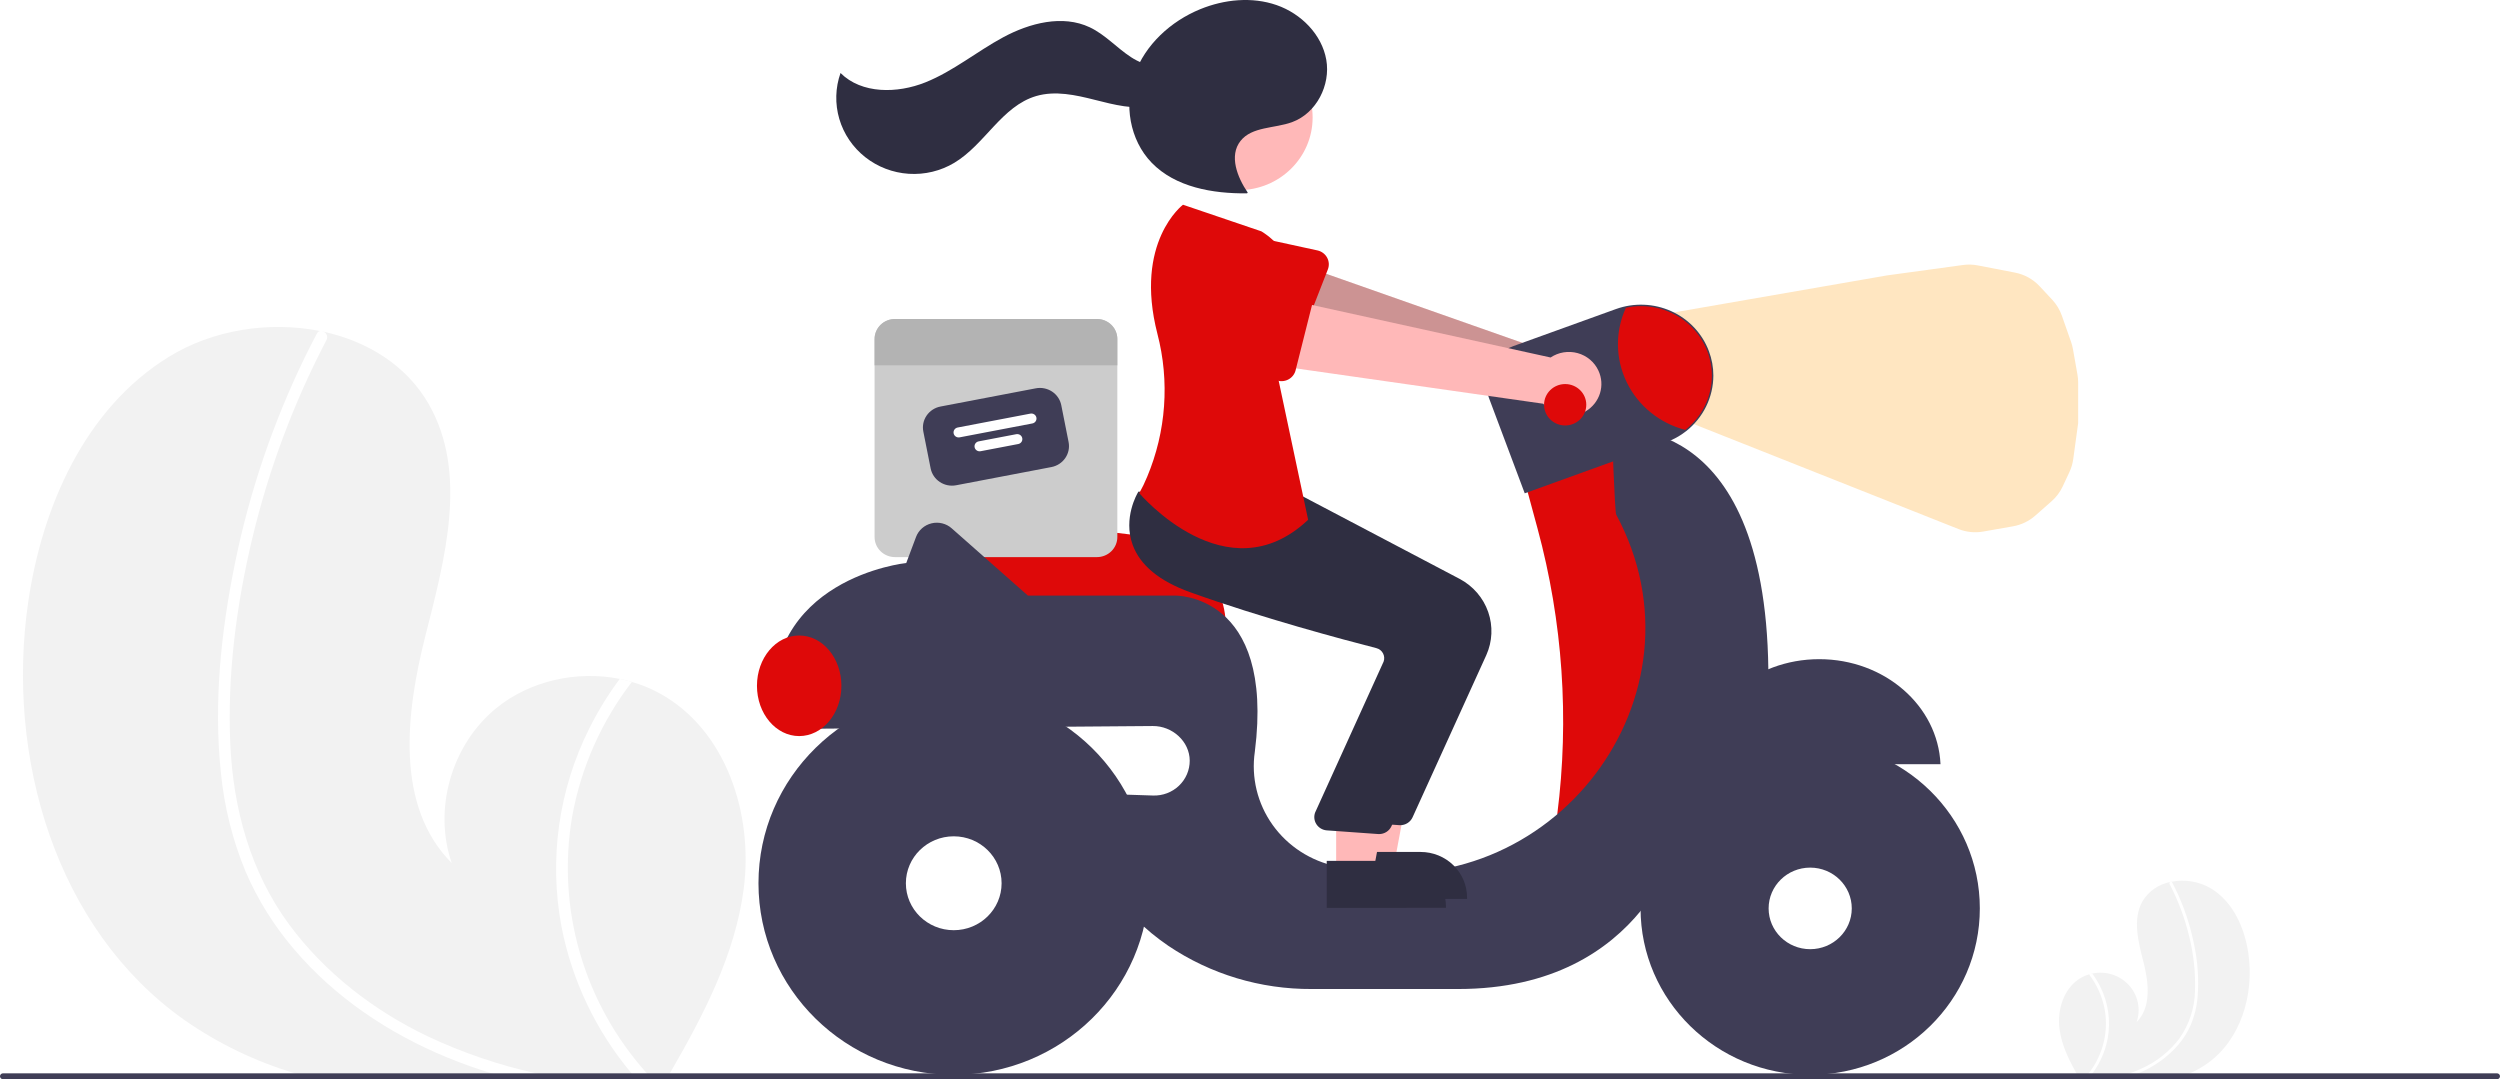 <svg width="549" height="237" viewBox="0 0 549 237" fill="none" xmlns="http://www.w3.org/2000/svg">
<g clip-path="url(#clip0_34_2)">
<path d="M452.266 225.952C452.764 229.78 454.595 233.283 456.549 236.657C456.614 236.772 456.68 236.885 456.749 237H477.058C477.469 236.895 477.874 236.781 478.278 236.657C480.572 235.972 482.737 234.927 484.69 233.563C492.162 228.282 495.037 218.304 493.739 209.363C492.931 203.808 490.446 198.137 485.606 195.145C482.978 193.575 479.843 193.036 476.827 193.636C476.75 193.65 476.673 193.667 476.595 193.682C475.339 193.92 474.15 194.416 473.104 195.138C472.058 195.859 471.18 196.789 470.526 197.867C468.219 201.888 469.593 206.868 470.727 211.343C471.858 215.818 472.472 221.174 469.189 224.474C469.67 223.094 469.768 221.613 469.472 220.183C469.177 218.754 468.498 217.427 467.507 216.34C466.515 215.253 465.246 214.445 463.831 213.998C462.415 213.551 460.904 213.482 459.452 213.798C459.215 213.848 458.98 213.904 458.75 213.973C458.192 214.133 457.655 214.354 457.147 214.631C453.276 216.752 451.708 221.637 452.266 225.952Z" fill="#F2F2F2"/>
<path d="M464.308 236.657C463.745 236.786 463.181 236.899 462.613 237H465.683C466.085 236.894 466.486 236.781 466.882 236.657C467.755 236.39 468.613 236.083 469.459 235.736C472.887 234.371 475.932 232.218 478.336 229.458C479.491 228.107 480.435 226.595 481.136 224.971C481.895 223.136 482.378 221.202 482.569 219.23C482.917 215.153 482.639 211.048 481.744 207.052C480.901 202.933 479.542 198.932 477.696 195.141C477.474 194.687 477.244 194.236 477.007 193.787C476.991 193.75 476.966 193.717 476.935 193.691C476.904 193.665 476.867 193.646 476.827 193.636C476.747 193.621 476.663 193.637 476.595 193.682C476.513 193.728 476.452 193.804 476.425 193.892C476.398 193.981 476.407 194.076 476.45 194.159C478.353 197.8 479.796 201.655 480.746 205.639C481.724 209.547 482.154 213.567 482.023 217.589C481.954 221.329 480.763 224.967 478.601 228.049C476.499 230.824 473.733 233.05 470.547 234.531C468.555 235.466 466.462 236.179 464.308 236.657Z" fill="white"/>
<path d="M457.568 237H458.474C458.575 236.887 458.673 236.772 458.769 236.657C460.831 234.199 462.228 231.271 462.831 228.143C463.563 224.24 462.993 220.209 461.207 216.648C460.709 215.649 460.122 214.695 459.453 213.798C459.215 213.848 458.981 213.904 458.75 213.973C460.51 216.261 461.694 218.924 462.205 221.746C462.661 224.391 462.51 227.102 461.762 229.681C461.013 232.261 459.688 234.644 457.881 236.657C457.78 236.772 457.675 236.887 457.568 237Z" fill="white"/>
<g filter="url(#filter0_f_34_2)">
<path d="M360.602 88.631C351.218 84.91 352.631 71.211 362.576 69.482L414.374 60.482L431.077 58.195C432.16 58.047 433.259 58.077 434.332 58.285L442.494 59.864C444.571 60.265 446.466 61.315 447.908 62.862L450.663 65.816C451.606 66.827 452.329 68.023 452.786 69.327L454.812 75.107C454.991 75.618 455.128 76.142 455.222 76.674L456.209 82.257C456.311 82.832 456.362 83.414 456.362 83.997L456.362 92.924L455.286 100.797C455.15 101.795 454.864 102.766 454.438 103.678L452.976 106.806C452.393 108.053 451.56 109.166 450.527 110.075L446.945 113.231C445.565 114.447 443.877 115.258 442.066 115.577L435.499 116.731C433.677 117.052 431.801 116.86 430.082 116.178L360.602 88.631Z" fill="#FFE6C1"/>
</g>
<path d="M163.329 195.138C161.442 209.644 154.501 222.916 147.097 235.701C146.853 236.136 146.601 236.565 146.343 237H69.39C67.833 236.604 66.297 236.168 64.767 235.701C56.076 233.105 47.87 229.145 40.47 223.975C12.159 203.967 1.265 166.159 6.185 132.281C9.245 111.234 18.662 89.744 36.999 78.408C46.681 72.412 59.118 70.463 70.264 72.692C70.555 72.744 70.847 72.809 71.145 72.867C80.734 74.985 89.277 80.247 94.138 88.724C102.879 103.958 97.674 122.829 93.376 139.784C89.091 156.739 86.767 177.034 99.204 189.539C95.098 177.683 99.151 163.541 108.959 155.525C116.369 149.477 126.687 147.21 136.098 149.087C136.998 149.275 137.886 149.49 138.76 149.75C140.872 150.356 142.909 151.193 144.833 152.244C159.501 160.28 165.442 178.788 163.329 195.138Z" fill="#F2F2F2"/>
<path d="M117.701 235.701C119.833 236.188 121.972 236.617 124.124 237H112.489C110.965 236.597 109.449 236.168 107.946 235.701C104.641 234.687 101.387 233.525 98.184 232.212C85.337 226.924 73.502 218.986 64.549 208.423C60.17 203.306 56.594 197.576 53.94 191.423C51.061 184.468 49.232 177.139 48.509 169.667C46.887 154.336 48.542 138.583 51.635 123.524C54.827 107.917 59.978 92.759 66.973 78.395C67.814 76.674 68.683 74.963 69.582 73.263C69.644 73.124 69.737 72.999 69.855 72.9C69.974 72.801 70.113 72.73 70.264 72.692C70.57 72.634 70.886 72.697 71.145 72.867C71.455 73.042 71.685 73.326 71.787 73.662C71.889 73.999 71.856 74.36 71.694 74.673C64.483 88.468 59.017 103.076 55.416 118.172C51.893 132.898 49.893 148.307 50.575 163.45C51.224 177.599 54.993 191.514 63.542 203.083C71.35 213.646 82.131 221.974 94.058 227.645C101.608 231.189 109.538 233.89 117.701 235.701V235.701Z" fill="white"/>
<path d="M143.237 237H139.806C139.422 236.571 139.051 236.136 138.687 235.701C130.873 226.388 125.58 215.292 123.296 203.441C120.523 188.65 122.68 173.377 129.448 159.884C131.337 156.1 133.562 152.487 136.097 149.087C136.998 149.275 137.886 149.49 138.76 149.75C132.09 158.418 127.604 168.51 125.667 179.203C123.939 189.223 124.514 199.495 127.348 209.269C130.183 219.043 135.206 228.073 142.051 235.701C142.435 236.136 142.832 236.571 143.237 237Z" fill="white"/>
<path d="M269.209 138.049H205.646L204.972 118.879C204.943 118.048 205.098 117.22 205.426 116.454C205.754 115.687 206.247 114.999 206.872 114.437C207.497 113.875 208.239 113.453 209.046 113.2C209.854 112.946 210.707 112.867 211.549 112.968L248.538 117.411H248.542C254.026 117.426 259.281 119.572 263.154 123.379C267.028 127.187 269.205 132.345 269.209 137.725V138.049Z" fill="#DE0909"/>
<path d="M240.878 70.048H196.546C195.957 70.048 195.373 70.161 194.828 70.383C194.284 70.604 193.789 70.928 193.372 71.337C192.955 71.746 192.624 72.232 192.399 72.766C192.173 73.3 192.057 73.873 192.057 74.451V117.938C192.057 118.517 192.173 119.089 192.399 119.624C192.624 120.158 192.955 120.644 193.372 121.053C193.789 121.462 194.284 121.786 194.828 122.007C195.373 122.228 195.957 122.342 196.546 122.342H240.878C241.468 122.342 242.052 122.229 242.597 122.007C243.141 121.786 243.636 121.462 244.053 121.053C244.47 120.644 244.801 120.158 245.026 119.624C245.252 119.089 245.368 118.517 245.368 117.938V74.451C245.368 73.873 245.252 73.3 245.026 72.766C244.801 72.232 244.47 71.746 244.053 71.337C243.636 70.928 243.141 70.604 242.597 70.383C242.052 70.161 241.468 70.048 240.878 70.048V70.048Z" fill="#CCCCCC"/>
<path d="M230.894 102.566L209.963 106.564C208.721 106.8 207.435 106.543 206.387 105.849C205.338 105.156 204.612 104.083 204.369 102.866L202.76 94.761C202.52 93.543 202.782 92.281 203.489 91.253C204.196 90.224 205.29 89.512 206.531 89.274L227.462 85.275C228.703 85.04 229.989 85.297 231.038 85.99C232.087 86.683 232.812 87.757 233.055 88.974L234.664 97.079C234.905 98.296 234.643 99.558 233.936 100.587C233.229 101.616 232.135 102.327 230.894 102.566Z" fill="#3F3D56"/>
<path d="M226.707 92.991L210.733 96.042C210.441 96.098 210.138 96.037 209.891 95.874C209.644 95.711 209.474 95.459 209.417 95.172C209.36 94.885 209.421 94.588 209.588 94.346C209.754 94.104 210.012 93.937 210.304 93.881L226.278 90.829C226.57 90.774 226.873 90.834 227.119 90.997C227.366 91.16 227.537 91.413 227.594 91.7C227.651 91.986 227.589 92.283 227.423 92.525C227.256 92.767 226.999 92.935 226.707 92.991V92.991Z" fill="white"/>
<path d="M223.602 97.509L215.339 99.088C215.047 99.144 214.744 99.083 214.497 98.92C214.251 98.757 214.08 98.504 214.023 98.218C213.966 97.931 214.028 97.634 214.194 97.392C214.36 97.15 214.618 96.982 214.91 96.926L223.173 95.348C223.317 95.32 223.466 95.321 223.61 95.35C223.755 95.379 223.892 95.435 224.014 95.516C224.137 95.597 224.241 95.7 224.323 95.821C224.404 95.941 224.461 96.076 224.489 96.218C224.517 96.36 224.516 96.506 224.487 96.648C224.458 96.79 224.4 96.924 224.318 97.044C224.235 97.164 224.13 97.267 224.007 97.347C223.884 97.426 223.746 97.482 223.602 97.509Z" fill="white"/>
<path d="M245.368 74.451V80.231H192.057V74.451C192.057 73.873 192.173 73.3 192.399 72.766C192.624 72.232 192.955 71.746 193.372 71.337C193.789 70.928 194.284 70.604 194.828 70.383C195.373 70.161 195.957 70.048 196.546 70.048H240.878C241.468 70.048 242.052 70.161 242.597 70.383C243.141 70.604 243.636 70.928 244.053 71.337C244.47 71.746 244.801 72.232 245.026 72.766C245.252 73.3 245.368 73.873 245.368 74.451Z" fill="#B3B3B3"/>
<path d="M351.824 82.041C351.516 81.067 350.994 80.17 350.295 79.415C349.596 78.66 348.736 78.064 347.777 77.67C346.818 77.276 345.782 77.093 344.743 77.133C343.704 77.174 342.686 77.438 341.762 77.907L280.772 56.441L278.085 71.388L338.882 87.787C339.787 89.258 341.21 90.352 342.882 90.861C344.555 91.371 346.359 91.261 347.955 90.553C349.55 89.845 350.825 88.587 351.538 87.019C352.251 85.45 352.353 83.679 351.824 82.041V82.041Z" fill="#FFB8B8"/>
<path opacity="0.2" d="M351.824 82.041C351.516 81.067 350.994 80.17 350.295 79.415C349.596 78.66 348.736 78.064 347.777 77.67C346.818 77.276 345.782 77.093 344.743 77.133C343.704 77.174 342.686 77.438 341.762 77.907L280.772 56.441L278.085 71.388L338.882 87.787C339.787 89.258 341.21 90.352 342.882 90.861C344.555 91.371 346.359 91.261 347.955 90.553C349.55 89.845 350.825 88.587 351.538 87.019C352.251 85.45 352.353 83.679 351.824 82.041V82.041Z" fill="black"/>
<path d="M291.597 59.165L285.838 73.924C285.674 74.344 285.42 74.725 285.093 75.04C284.765 75.355 284.373 75.597 283.942 75.749C283.51 75.902 283.051 75.962 282.594 75.924C282.137 75.887 281.694 75.753 281.294 75.533L267.297 67.805C265.112 66.97 263.353 65.319 262.406 63.215C261.46 61.11 261.403 58.723 262.247 56.577C263.092 54.431 264.77 52.7 266.913 51.766C269.056 50.831 271.489 50.769 273.679 51.591L289.31 54.992C289.757 55.089 290.178 55.28 290.544 55.552C290.909 55.823 291.211 56.169 291.428 56.565C291.645 56.961 291.772 57.398 291.802 57.847C291.831 58.295 291.761 58.745 291.597 59.165V59.165Z" fill="#DE0909"/>
<path d="M356.625 95.708L334.771 105.452L337.64 116.048C343.181 136.51 344.651 157.826 341.971 178.834V178.834L357.949 182.107L371.194 148.977L366.558 111.299L356.625 95.708Z" fill="#DE0909"/>
<path d="M399.505 144.754C385.146 144.754 373.445 154.993 372.877 167.816H426.133C425.565 154.993 413.864 144.754 399.505 144.754Z" fill="#3F3D56"/>
<path d="M388.328 146.964C387.58 89.084 353.976 94.409 353.976 94.409C353.976 94.409 354.605 112.425 354.907 112.985C376.32 152.728 340.979 199.322 295.993 190.75C295.145 190.589 294.33 190.425 293.549 190.258C287.849 189.091 282.816 185.837 279.474 181.16C276.133 176.482 274.733 170.731 275.56 165.077C279.991 130.17 257.951 130.787 257.951 130.787H225.721L208.984 116.011C208.394 115.49 207.682 115.118 206.91 114.929C206.139 114.739 205.333 114.738 204.561 114.926C203.79 115.113 203.077 115.483 202.484 116.003C201.892 116.523 201.439 117.177 201.164 117.909L199.011 123.641C199.011 123.641 167.223 126.89 169.872 157.422H179.7C179.676 158.289 179.711 159.157 179.806 160.02L253.15 159.435C257.449 159.401 261.244 162.818 261.262 167.036C261.266 168.062 261.059 169.079 260.654 170.026C260.248 170.972 259.652 171.829 258.901 172.544C258.151 173.26 257.26 173.819 256.284 174.189C255.308 174.559 254.265 174.733 253.219 174.698L241.395 174.312C237.752 190.227 246.692 200.946 256.543 207.686C265.818 213.94 276.824 217.255 288.078 217.187H320.202C361.923 217.187 369.208 182.757 369.208 182.757C391.062 173.662 388.328 146.964 388.328 146.964Z" fill="#3F3D56"/>
<path d="M397.518 236.026C418.092 236.026 434.769 219.666 434.769 199.484C434.769 179.303 418.092 162.943 397.518 162.943C376.945 162.943 360.267 179.303 360.267 199.484C360.267 219.666 376.945 236.026 397.518 236.026Z" fill="#3F3D56"/>
<path d="M397.518 208.441C402.561 208.441 406.648 204.431 406.648 199.484C406.648 194.538 402.561 190.528 397.518 190.528C392.476 190.528 388.388 194.538 388.388 199.484C388.388 204.431 392.476 208.441 397.518 208.441Z" fill="white"/>
<path d="M209.441 236.026C233.123 236.026 252.321 217.193 252.321 193.963C252.321 170.732 233.123 151.9 209.441 151.9C185.759 151.9 166.561 170.732 166.561 193.963C166.561 217.193 185.759 236.026 209.441 236.026Z" fill="#3F3D56"/>
<path d="M209.441 204.272C215.245 204.272 219.951 199.657 219.951 193.963C219.951 188.269 215.245 183.653 209.441 183.653C203.637 183.653 198.931 188.269 198.931 193.963C198.931 199.657 203.637 204.272 209.441 204.272Z" fill="white"/>
<path d="M334.833 108.331L326.97 87.381C326.56 86.29 326.373 85.129 326.421 83.966C326.468 82.804 326.748 81.662 327.246 80.606C327.743 79.549 328.447 78.6 329.319 77.81C330.19 77.021 331.212 76.408 332.325 76.006L354.868 67.865C356.826 67.158 358.908 66.836 360.993 66.918C363.078 66.999 365.127 67.483 367.022 68.341C368.916 69.199 370.62 70.415 372.036 71.919C373.452 73.424 374.552 75.186 375.273 77.108C375.923 78.832 376.255 80.656 376.254 82.495C376.245 84.829 375.707 87.132 374.677 89.237C373.647 91.342 372.153 93.195 370.302 94.662C368.964 95.714 367.461 96.546 365.851 97.123L334.833 108.331Z" fill="#3F3D56"/>
<path d="M175.501 161.644C180.621 161.644 184.772 156.7 184.772 150.601C184.772 144.501 180.621 139.557 175.501 139.557C170.38 139.557 166.229 144.501 166.229 150.601C166.229 156.7 170.38 161.644 175.501 161.644Z" fill="#DE0909"/>
<path d="M298.057 189.692H306.176L310.038 169.036L298.055 169.037L298.057 189.692Z" fill="#FFB8B8"/>
<path d="M295.986 187.092L311.975 187.091H311.975C313.313 187.091 314.638 187.35 315.875 187.852C317.111 188.354 318.234 189.091 319.18 190.019C320.127 190.947 320.877 192.049 321.389 193.261C321.901 194.474 322.165 195.774 322.165 197.086V197.411L295.986 197.412L295.986 187.092Z" fill="#2F2E41"/>
<path d="M307.481 181.214C307.386 181.214 307.291 181.21 307.196 181.201L295.96 180.398C295.505 180.357 295.067 180.214 294.678 179.98C294.289 179.746 293.96 179.428 293.716 179.049C293.472 178.671 293.32 178.242 293.272 177.797C293.224 177.352 293.28 176.902 293.437 176.482L308.474 143.342C308.582 143.046 308.626 142.732 308.603 142.419C308.581 142.106 308.493 141.801 308.344 141.523C308.196 141.242 307.989 140.995 307.737 140.798C307.485 140.601 307.193 140.459 306.88 140.38C299.809 138.567 281.667 133.739 265.962 128.091C259.234 125.671 254.996 122.173 253.367 117.696C251.22 111.793 254.397 106.409 254.533 106.183L254.64 106.006L269.418 107.324L285.438 108.661L320.546 127.128C323.488 128.688 325.722 131.279 326.804 134.383C327.887 137.487 327.737 140.877 326.386 143.878L310.2 179.482C309.966 179.997 309.584 180.435 309.102 180.743C308.619 181.05 308.056 181.214 307.481 181.214Z" fill="#2F2E41"/>
<path d="M271.987 41.758C280.97 41.758 288.252 34.615 288.252 25.803C288.252 16.991 280.97 9.848 271.987 9.848C263.004 9.848 255.722 16.991 255.722 25.803C255.722 34.615 263.004 41.758 271.987 41.758Z" fill="#FFB8B8"/>
<path d="M293.421 191.641H301.54L305.403 170.985L293.42 170.986L293.421 191.641Z" fill="#FFB8B8"/>
<path d="M291.35 189.041L307.339 189.04H307.34C308.678 189.04 310.003 189.299 311.239 189.801C312.475 190.303 313.599 191.039 314.545 191.968C315.491 192.896 316.242 193.998 316.754 195.21C317.266 196.423 317.529 197.723 317.529 199.035V199.36L291.35 199.361L291.35 189.041Z" fill="#2F2E41"/>
<path d="M302.845 183.163C302.75 183.163 302.655 183.159 302.56 183.15L291.324 182.347C290.87 182.306 290.431 182.163 290.042 181.929C289.653 181.695 289.324 181.376 289.08 180.998C288.836 180.619 288.684 180.191 288.636 179.746C288.588 179.301 288.644 178.851 288.801 178.431L303.839 145.29C303.946 144.995 303.99 144.681 303.968 144.368C303.945 144.055 303.857 143.75 303.709 143.472C303.561 143.191 303.354 142.944 303.101 142.747C302.849 142.55 302.557 142.407 302.244 142.329C295.173 140.516 277.031 135.688 261.327 130.04C254.598 127.619 250.361 124.122 248.732 119.644C246.584 113.741 249.761 108.358 249.898 108.132L250.004 107.955L264.782 109.273L280.802 110.609L315.91 129.077C318.852 130.637 321.086 133.227 322.169 136.331C323.251 139.436 323.102 142.826 321.75 145.826L305.564 181.431C305.33 181.946 304.949 182.384 304.466 182.692C303.984 182.999 303.42 183.163 302.845 183.163Z" fill="#2F2E41"/>
<path d="M277.003 50.806L259.785 44.959C259.785 44.959 248.976 53.105 254.169 73.314C256.88 83.743 256.09 94.751 251.917 104.704C251.415 105.935 250.835 107.135 250.183 108.297C250.183 108.297 269.388 131.034 287.268 114.144L280.315 81.338C280.315 81.338 291.242 59.575 277.003 50.806Z" fill="#DE0909"/>
<path d="M274.006 42.301C271.691 38.902 269.864 34.189 272.413 30.955C274.929 27.762 279.891 28.233 283.745 26.82C289.111 24.853 292.224 18.668 291.253 13.129C290.283 7.59 285.75 2.999 280.35 1.12C274.95 -0.759 268.861 -0.148 263.573 2.016C257.064 4.679 251.48 9.831 249.139 16.357C246.797 22.883 248.049 30.719 252.906 35.735C258.114 41.112 266.287 42.546 273.848 42.459" fill="#2F2E41"/>
<path d="M258.876 13.307C255.959 15.636 251.509 14.602 248.377 12.557C245.246 10.513 242.705 7.602 239.317 5.999C233.344 3.173 226.123 5.052 220.31 8.182C214.496 11.312 209.343 15.636 203.203 18.092C197.063 20.549 189.227 20.67 184.578 16.032C183.433 19.284 183.34 22.803 184.31 26.109C185.28 29.415 187.266 32.347 189.997 34.505C192.728 36.662 196.072 37.941 199.571 38.166C203.071 38.391 206.556 37.551 209.551 35.762C216.279 31.742 219.995 23.313 227.541 21.094C231.717 19.866 236.201 20.855 240.421 21.926C244.642 22.997 249.042 24.155 253.301 23.243C257.56 22.331 261.544 18.576 261.003 14.333L258.876 13.307Z" fill="#2F2E41"/>
<path d="M351.015 81.391C350.587 80.462 349.956 79.635 349.167 78.97C348.378 78.305 347.45 77.818 346.449 77.543C345.447 77.268 344.397 77.212 343.37 77.378C342.344 77.544 341.368 77.93 340.51 78.506L277.286 64.587L276.5 79.744L338.894 88.66C339.977 90.01 341.527 90.923 343.251 91.226C344.974 91.53 346.752 91.203 348.246 90.307C349.74 89.411 350.847 88.008 351.357 86.365C351.867 84.722 351.746 82.952 351.015 81.391V81.391Z" fill="#FFB8B8"/>
<path d="M288.371 65.979L284.512 81.323C284.402 81.76 284.197 82.168 283.912 82.52C283.627 82.872 283.268 83.16 282.859 83.363C282.451 83.567 282.002 83.682 281.544 83.7C281.086 83.718 280.629 83.639 280.205 83.469L265.343 77.494C263.068 76.931 261.113 75.507 259.907 73.532C258.702 71.557 258.344 69.194 258.913 66.961C259.482 64.728 260.93 62.808 262.941 61.621C264.951 60.434 267.359 60.079 269.637 60.632L285.576 62.115C286.032 62.157 286.474 62.296 286.87 62.521C287.267 62.746 287.61 63.052 287.875 63.419C288.14 63.786 288.322 64.204 288.407 64.646C288.493 65.088 288.48 65.543 288.371 65.979V65.979Z" fill="#DE0909"/>
<path d="M343.711 93.434C346.271 93.434 348.347 91.398 348.347 88.887C348.347 86.375 346.271 84.339 343.711 84.339C341.151 84.339 339.075 86.375 339.075 88.887C339.075 91.398 341.151 93.434 343.711 93.434Z" fill="#DE0909"/>
<path d="M549 236.35C548.999 236.522 548.93 236.687 548.805 236.809C548.681 236.931 548.513 236.999 548.338 237H0.662C0.487 237 0.318 236.931 0.194 236.81C0.07 236.688 0 236.523 0 236.35C0 236.178 0.07 236.013 0.194 235.891C0.318 235.769 0.487 235.701 0.662 235.701H548.338C548.513 235.701 548.681 235.77 548.805 235.892C548.93 236.013 548.999 236.178 549 236.35V236.35Z" fill="#3F3D56"/>
<path d="M375.922 82.495C375.921 84.781 375.396 87.039 374.387 89.101C373.379 91.162 371.912 92.976 370.094 94.409C367.306 93.687 364.711 92.379 362.491 90.574C360.27 88.769 358.476 86.512 357.235 83.959C355.993 81.406 355.333 78.618 355.301 75.789C355.269 72.96 355.865 70.159 357.048 67.579C359.32 67.095 361.673 67.115 363.935 67.64C366.198 68.164 368.312 69.179 370.122 70.609C371.932 72.04 373.393 73.85 374.396 75.906C375.4 77.963 375.922 80.214 375.922 82.495V82.495Z" fill="#DE0909"/>
</g>
<defs>
<filter id="filter0_f_34_2" x="347.285" y="51.103" width="116.076" height="72.78" filterUnits="userSpaceOnUse" color-interpolation-filters="sRGB">
<feFlood flood-opacity="0" result="BackgroundImageFix"/>
<feBlend mode="normal" in="SourceGraphic" in2="BackgroundImageFix" result="shape"/>
<feGaussianBlur stdDeviation="3.5" result="effect1_foregroundBlur_34_2"/>
</filter>
<clipPath id="clip0_34_2">
<rect width="549" height="237" fill="white"/>
</clipPath>
</defs>
</svg>
